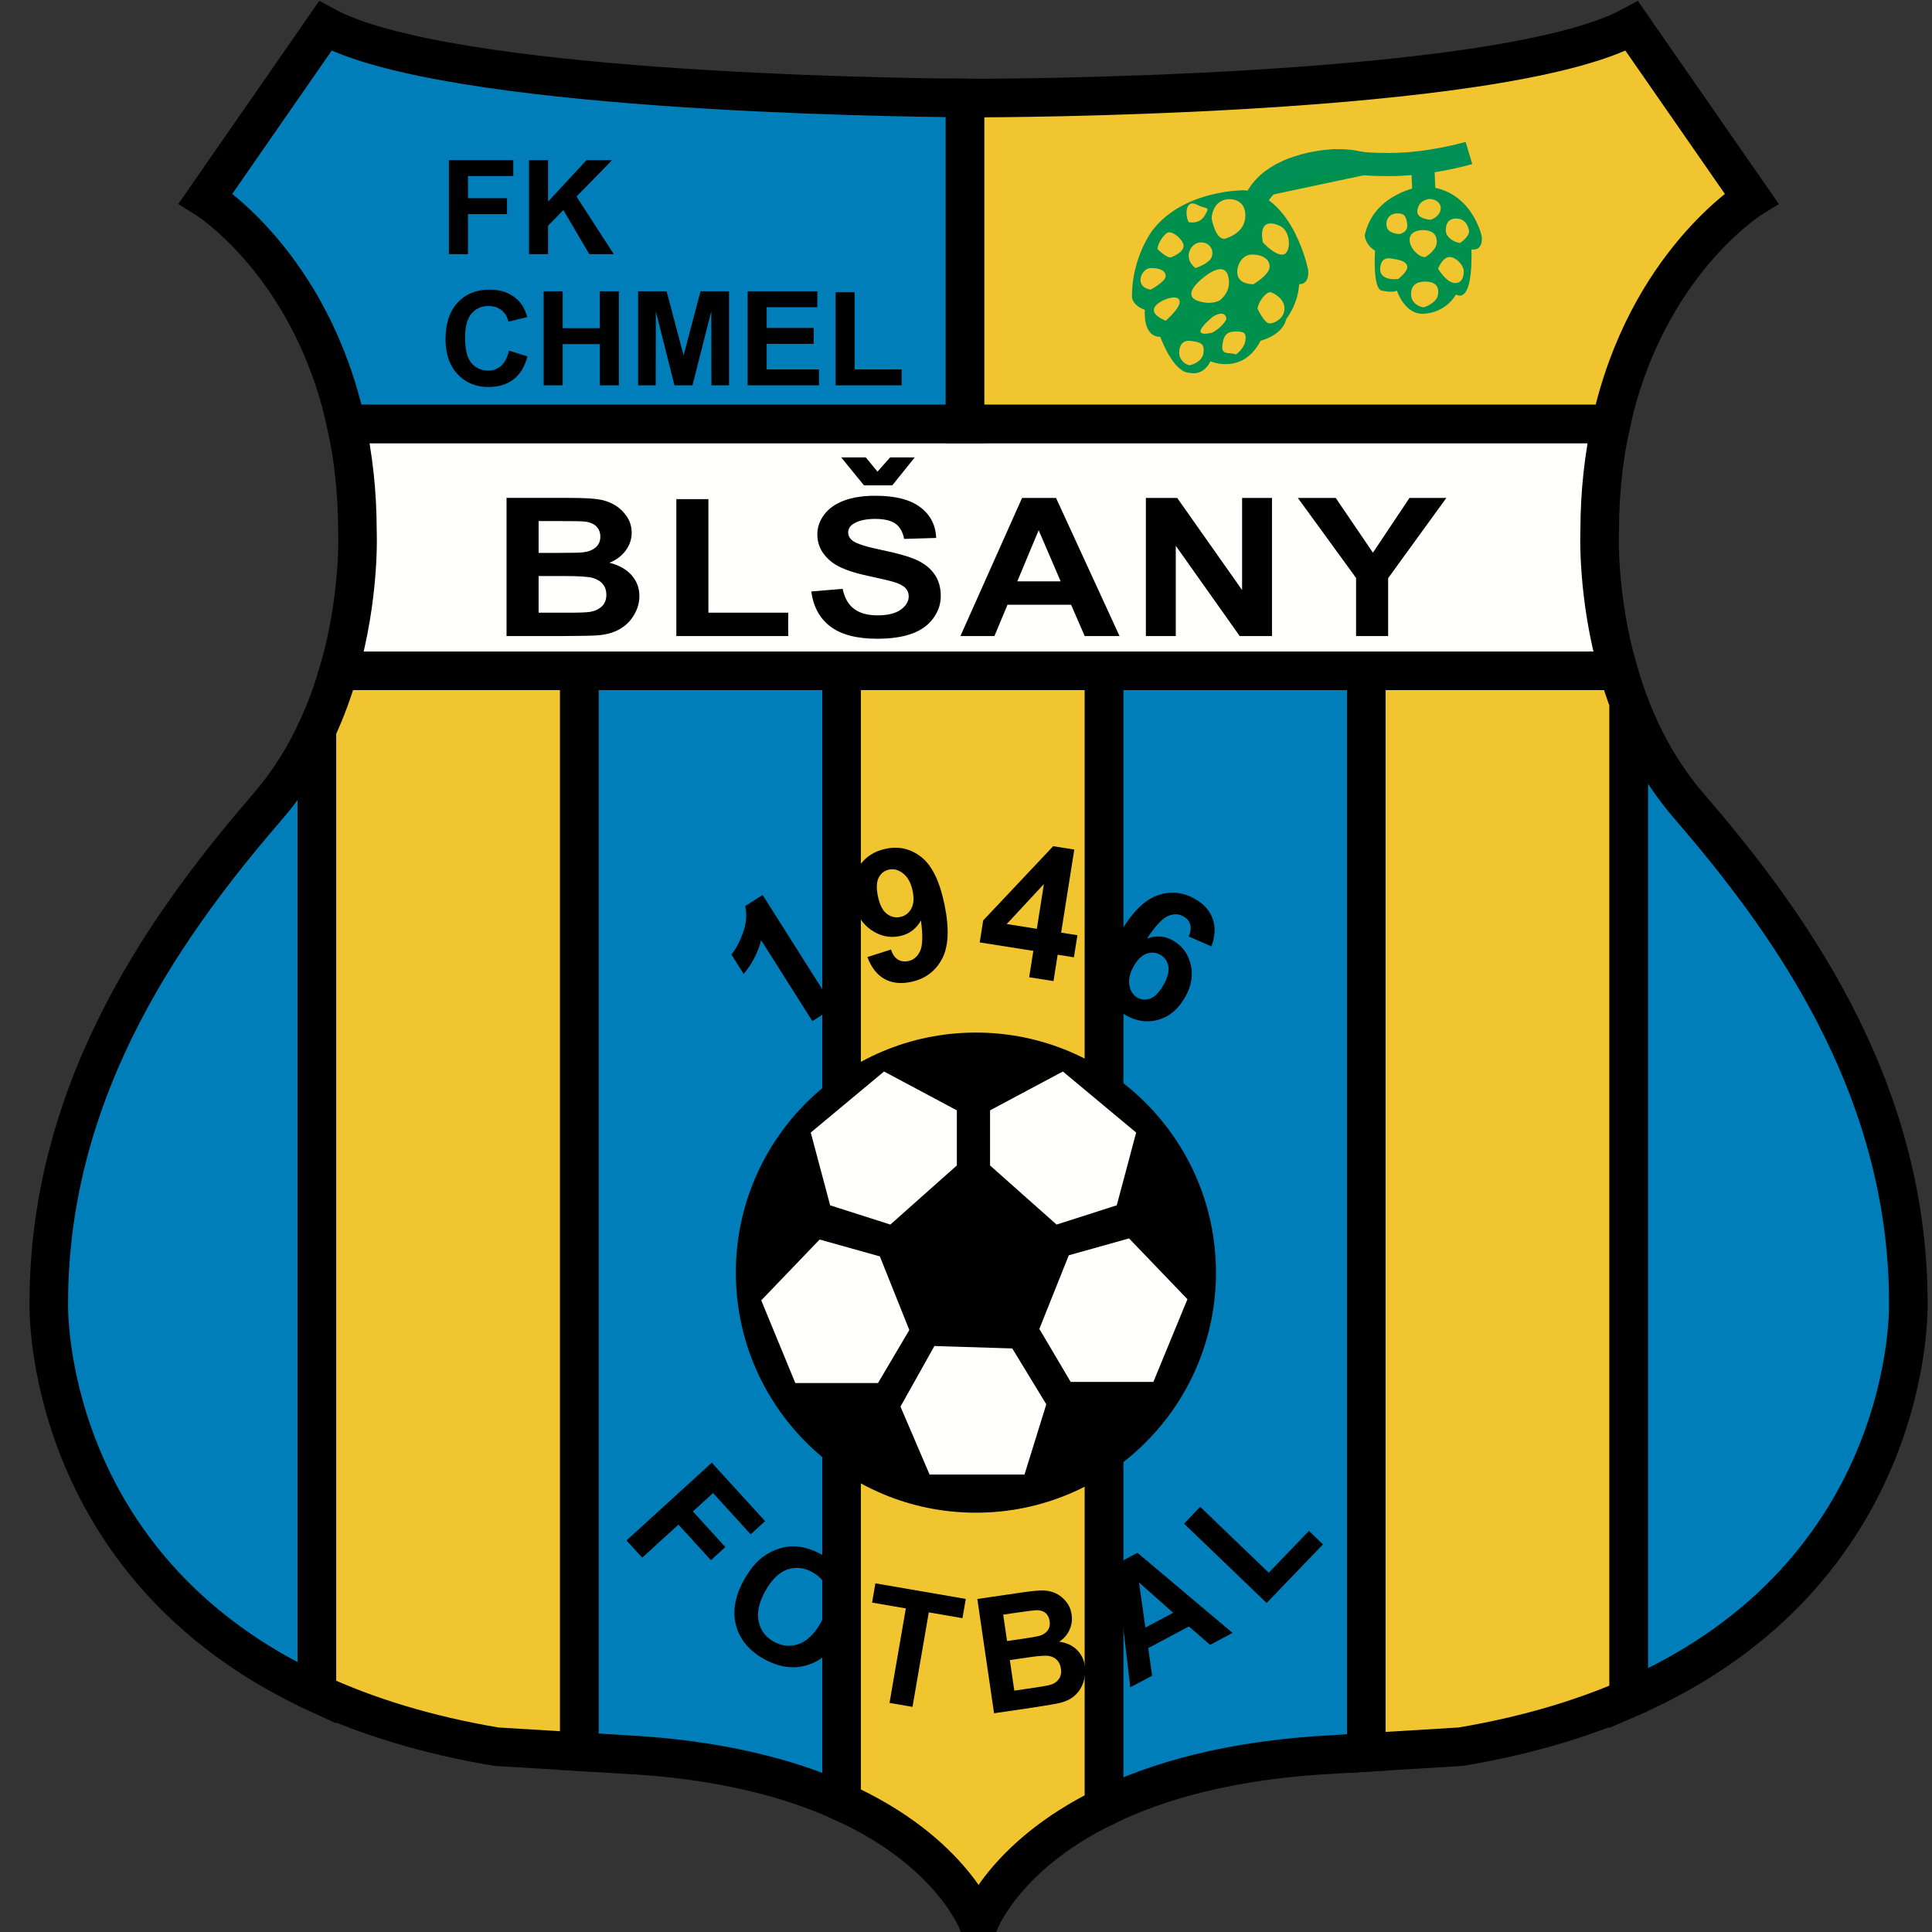 <?xml version="1.0" encoding="iso-8859-1"?>
<!-- Generator: Adobe Illustrator 24.0.1, SVG Export Plug-In . SVG Version: 6.00 Build 0)  -->
<svg version="1.1" id="Vectorportal.com" xmlns="http://www.w3.org/2000/svg" xmlns:xlink="http://www.w3.org/1999/xlink" x="0px"
	 y="0px" viewBox="0 0 600 600" style="enable-background:new 0 0 600 600;" xml:space="preserve">
<rect x="0" y="0" width="600" height="600" fill="#333333" stroke="none"/>
<path style="fill:#007EB9;stroke:#000000;stroke-width:11.981;" d="M179.894,208.324c0,32.491,0,116.852,0,335.685l13.778,0.837
	c29.654,1.521,51.566,7.389,67.694,14.69c0-223.604,0-314.384,0-351.211H179.894z"/>
<path style="fill:#007EB9;stroke:#000000;stroke-width:11.981;" d="M592.644,404.666c0-68.293-38.339-119.813-68.292-154.558
	c-8.57-9.941-14.481-21.157-18.571-32.104c0,37.376,0,121.26,0,309.471C595.288,488.582,592.644,404.666,592.644,404.666z"/>
<path style="fill:#007EB9;stroke:#000000;stroke-width:11.981;" d="M83.444,250.108c-29.952,34.745-68.292,86.265-68.292,154.558
	c0,0-2.564,81.64,83.269,121.189c0-171.333,0-256.72,0-299.253C94.65,234.717,89.779,242.762,83.444,250.108z"/>
<path style="fill:#007EB9;stroke:#000000;stroke-width:11.981;" d="M342.839,208.324c0,38.544,0,131.042,0,352.897
	c16.413-8.07,39.374-14.738,71.286-16.375l10.186-0.616c0-204.551,0-295.49,0-335.906H342.839z"/>
<path style="fill:#F0C52F;stroke:#000000;stroke-width:11.981;" d="M105.206,208.324c-1.714,5.956-3.933,12.136-6.785,18.277
	c0,42.533,0,127.92,0,299.253c15.51,7.15,33.892,12.927,55.712,16.595l25.76,1.56c0-218.833,0-303.194,0-335.685H105.206z"/>
<path style="fill:#F0C52F;stroke:#000000;stroke-width:11.981;" d="M424.311,544.229l29.353-1.78
	c20.154-3.388,37.382-8.573,52.117-14.974c0-188.211,0-272.096,0-309.471c-1.219-3.265-2.277-6.504-3.19-9.681h-78.279
	C424.311,248.739,424.311,339.679,424.311,544.229z"/>
<path style="fill:#F0C52F;stroke:#000000;stroke-width:11.981;" d="M261.366,208.324c0,36.827,0,127.608,0,351.211
	c34.694,15.699,42.533,38.028,42.533,38.028s7.284-20.778,38.94-36.343c0-221.854,0-314.352,0-352.897H261.366z"/>
<path style="fill:#FFFFFC;stroke:#000000;stroke-width:11.981;" d="M107.497,131.644c2.178,9.94,3.504,21.029,3.504,33.399
	c0,0,0.941,19.883-5.795,43.281h74.688h81.472h81.473h81.473h78.279c-6.737-23.398-5.795-43.281-5.795-43.281
	c0-12.37,1.327-23.459,3.505-33.399H299.705H107.497z"/>
<path style="fill:#007EB9;stroke:#000000;stroke-width:11.981;" d="M63.875,61.604c0,0,32.72,20.282,43.622,70.04h192.208
	c0-23.624,0-56.266,0-101.211c-25.624-0.184-161.484-2.117-198.689-22.345L63.875,61.604z"/>
<path style="fill:#F0C52F;stroke:#000000;stroke-width:11.981;" d="M500.301,131.644c10.901-49.758,43.621-70.04,43.621-70.04
	L506.78,8.088c-41.135,22.366-202.882,22.366-202.882,22.366s-1.487-0.002-4.193-0.021c0,44.945,0,77.587,0,101.211H500.301z"/>
<g>
	<path d="M172.968,161.821c4.668,0,7.495,0.046,8.479,0.134c1.653,0.181,2.899,0.683,3.736,1.509
		c0.839,0.827,1.258,1.898,1.258,3.216c0,1.385-0.488,2.496-1.458,3.333c-0.974,0.838-2.309,1.347-4.006,1.525
		c-0.938,0.113-3.34,0.167-7.205,0.167h-6.501v-9.885H172.968z M157.31,197.541h16.766c6.34-0.022,10.336-0.113,11.995-0.269
		c2.643-0.269,4.866-0.952,6.668-2.052c1.805-1.1,3.227-2.569,4.267-4.409c1.042-1.84,1.564-3.736,1.564-5.688
		c0-2.49-0.804-4.65-2.415-6.48c-1.608-1.827-3.91-3.123-6.903-3.886c2.127-0.832,3.814-2.09,5.057-3.776
		c1.242-1.684,1.865-3.528,1.865-5.528c0-1.866-0.505-3.544-1.513-5.04c-1.01-1.494-2.271-2.692-3.784-3.59
		c-1.513-0.898-3.225-1.489-5.143-1.771c-1.916-0.279-4.825-0.421-8.724-0.421H157.31V197.541z M175.304,178.896
		c4.523,0,7.466,0.2,8.822,0.6c1.353,0.401,2.392,1.047,3.109,1.936c0.717,0.891,1.077,1.981,1.077,3.272
		c0,1.514-0.467,2.714-1.396,3.604c-0.93,0.892-2.136,1.457-3.613,1.703c-0.964,0.178-3.238,0.266-6.823,0.266h-9.21v-11.381
		H175.304z"/>
	<path d="M210.042,197.541v-42.533h9.957v35.269h24.789v7.264H210.042z"/>
	<path d="M251.957,183.687l9.734-0.824c0.586,2.826,1.771,4.905,3.561,6.238c1.787,1.335,4.2,2,7.237,2
		c3.218,0,5.643-0.594,7.274-1.782c1.63-1.189,2.447-2.566,2.447-4.137c0-1.009-0.344-1.872-1.029-2.59
		c-0.684-0.718-1.879-1.334-3.585-1.851c-1.167-0.359-3.827-0.988-7.978-1.887c-5.342-1.145-9.091-2.561-11.245-4.248
		c-3.03-2.362-4.544-5.241-4.544-8.639c0-2.203,0.71-4.254,2.136-6.155c1.425-1.9,3.479-3.351,6.159-4.353
		c2.682-1,5.917-1.5,9.71-1.5c6.191,0,10.851,1.188,13.982,3.565c3.129,2.376,4.773,5.556,4.929,9.539l-9.959,0.3
		c-0.426-2.208-1.337-3.794-2.734-4.762c-1.396-0.968-3.494-1.453-6.288-1.453c-2.884,0-5.142,0.518-6.774,1.552
		c-1.052,0.677-1.577,1.565-1.577,2.666c0,1.014,0.493,1.893,1.479,2.635c1.254,0.901,4.299,1.852,9.135,2.85
		c4.837,0.999,8.415,2.032,10.734,3.099c2.318,1.065,4.131,2.52,5.442,4.358c1.309,1.84,1.965,4.116,1.965,6.831
		c0,2.468-0.788,4.774-2.363,6.917c-1.574,2.143-3.8,3.73-6.68,4.762c-2.877,1.031-6.465,1.547-10.76,1.547
		c-6.252,0-11.053-1.245-14.404-3.736C254.609,192.137,252.608,188.491,251.957,183.687z M261.241,142.054h7.639l3.631,4.417
		l3.932-4.417h7.639l-6.984,8.685h-8.772L261.241,142.054z"/>
	<path d="M315.931,180.543l6.633-15.875l6.827,15.875H315.931z M327.958,154.633h-10.544l-19.148,42.908h10.561l4.067-9.735h19.737
		l4.233,9.735h10.824L327.958,154.633z"/>
	<path d="M355.865,197.541v-42.908h9.721l20.157,28.604v-28.604h9.286v42.908h-10.025l-19.853-28.043v28.043H355.865z"/>
	<path d="M421.14,197.541v-18.053l-18.083-24.855h11.758l11.562,17.009l11.351-17.009h11.455l-18.085,24.924v17.984H421.14z"/>
</g>
<g>
	<path d="M139.413,78.928V49.723h19.993v4.943h-14.077v6.889h12.131v4.941h-12.131v12.432H139.413z"/>
	<path d="M164.296,78.928V49.723h5.915v12.885l11.953-12.885h7.929L179.046,61.04l11.572,17.888h-7.608l-8.057-13.697l-4.741,4.856
		v8.84H164.296z"/>
	<path d="M158.059,108.88l5.766,1.797c-0.877,3.218-2.336,5.607-4.377,7.168c-2.04,1.562-4.628,2.342-7.765,2.342
		c-3.882,0-7.072-1.327-9.571-3.981c-2.499-2.653-3.747-6.284-3.747-10.886c0-4.871,1.254-8.651,3.769-11.344
		c2.511-2.694,5.816-4.042,9.912-4.042c3.575,0,6.479,1.055,8.713,3.163c1.33,1.247,2.326,3.038,2.99,5.373l-5.841,1.423
		c-0.345-1.503-1.068-2.692-2.165-3.563c-1.1-0.87-2.435-1.306-4.004-1.306c-2.17,0-3.93,0.777-5.282,2.326
		c-1.351,1.549-2.026,4.06-2.026,7.53c0,3.683,0.662,6.305,1.989,7.869c1.327,1.563,3.051,2.344,5.174,2.344
		c1.563,0,2.91-0.5,4.038-1.5C156.759,112.598,157.568,111.026,158.059,108.88z"/>
	<path d="M168.832,119.664V90.46h5.916v11.456h11.531V90.46h5.915v29.204h-5.915v-12.806h-11.531v12.806H168.832z"/>
	<path d="M198.175,119.664V90.46h8.849l5.265,19.919l5.263-19.919h8.854v29.204h-5.467l-0.038-22.99l-5.857,22.99h-5.593
		l-5.772-22.99l-0.039,22.99H198.175z"/>
	<path d="M232.183,119.664V90.46h21.642v4.942H238.1v6.439h14.602v4.942H238.1v7.938h16.249v4.942H232.183z"/>
	<path d="M259.503,119.664V90.759h5.915v23.963h14.602v4.942H259.503z"/>
</g>
<path d="M303.077,469.783c41.173,0,74.552-33.38,74.552-74.552c0-41.173-33.379-74.555-74.552-74.555
	c-41.175,0-74.554,33.382-74.554,74.555C228.523,436.403,261.902,469.783,303.077,469.783z"/>
<g>
	<path d="M258.954,312.887l-6.669,4.221l-15.905-25.129c-0.994,3.817-2.798,7.323-5.415,10.504l-3.828-6.051
		c1.379-1.669,2.587-3.946,3.621-6.826c1.033-2.881,1.26-5.624,0.677-8.226l5.41-3.422L258.954,312.887z"/>
	<path d="M282.972,282.255c-0.78,1.384-1.913,2.226-3.399,2.526c-1.543,0.314-2.952-0.033-4.229-1.044
		c-1.272-1.011-2.177-2.821-2.708-5.429c-0.522-2.569-0.427-4.512,0.289-5.834c0.714-1.319,1.789-2.126,3.221-2.418
		c1.506-0.306,2.971,0.112,4.398,1.256c1.427,1.142,2.395,2.961,2.903,5.457C283.912,279.046,283.751,280.876,282.972,282.255z
		 M274.652,304.004c2.286,1.283,5.007,1.607,8.167,0.963c4.384-0.894,7.612-3.249,9.684-7.074c2.071-3.823,2.355-9.425,0.853-16.801
		c-1.473-7.251-3.845-12.193-7.113-14.826c-3.271-2.631-6.95-3.53-11.043-2.699c-3.764,0.766-6.606,2.648-8.529,5.65
		c-1.92,3-2.467,6.546-1.635,10.639c0.8,3.929,2.601,6.884,5.402,8.866c2.801,1.981,5.791,2.648,8.967,2.002
		c2.918-0.592,5.122-2.218,6.606-4.872c0.631,4.691,0.532,7.881-0.288,9.577c-0.822,1.696-2.031,2.708-3.627,3.031
		c-1.267,0.258-2.361,0.099-3.281-0.479c-0.919-0.577-1.628-1.607-2.121-3.096l-7.319,2.347
		C270.605,300.464,272.365,302.723,274.652,304.004z"/>
	<path d="M312.647,286.972l11.548-12.425l-2.196,13.906L312.647,286.972z M327.173,304.685l1.292-8.189l5.05,0.799l1.082-6.856
		l-5.051-0.797l4.082-25.81l-6.553-1.034l-21.733,23.048l-1.078,6.827l16.649,2.632l-1.292,8.186L327.173,304.685z"/>
	<path d="M356.131,296.156c1.5-0.511,2.908-0.388,4.222,0.367c1.364,0.781,2.191,1.97,2.483,3.569
		c0.29,1.602-0.229,3.564-1.56,5.884c-1.292,2.256-2.646,3.64-4.057,4.146c-1.41,0.506-2.751,0.396-4.016-0.329
		c-1.314-0.753-2.137-2.029-2.466-3.822c-0.331-1.798,0.141-3.806,1.415-6.029C353.305,297.928,354.629,296.668,356.131,296.156z
		 M376.609,285.344c-0.907-2.538-2.719-4.582-5.431-6.135c-3.865-2.214-7.833-2.569-11.909-1.065
		c-4.074,1.505-7.982,5.526-11.73,12.07c-3.658,6.38-5.129,11.633-4.409,15.763c0.719,4.133,2.881,7.23,6.482,9.295
		c3.358,1.925,6.745,2.399,10.153,1.419c3.404-0.98,6.155-3.298,8.247-6.951c1.975-3.441,2.564-6.831,1.772-10.175
		c-0.788-3.343-2.611-5.831-5.47-7.47c-2.533-1.451-5.229-1.659-8.087-0.622c2.611-3.957,4.792-6.299,6.532-7.025
		c1.742-0.729,3.336-0.679,4.782,0.15c1.087,0.622,1.785,1.454,2.096,2.493c0.308,1.041,0.157,2.29-0.462,3.747l7.042,3.063
		C377.388,290.732,377.517,287.879,376.609,285.344z"/>
	<path d="M194.574,478.395l26.48-24.143l16.554,18.154l-4.481,4.083l-11.678-12.805l-6.268,5.711l10.082,11.059l-4.48,4.08
		l-10.079-11.053l-11.254,10.262L194.574,478.395z"/>
	<path d="M244.457,487.447c2.583-0.915,5.182-0.652,7.796,0.78c2.614,1.438,4.223,3.476,4.829,6.11
		c0.607,2.638-0.081,5.759-2.057,9.357c-2.001,3.645-4.312,5.927-6.935,6.858c-2.619,0.931-5.195,0.703-7.723-0.684
		c-2.529-1.389-4.11-3.45-4.744-6.188c-0.635-2.737,0.024-5.888,1.979-9.441C239.587,490.626,241.871,488.361,244.457,487.447z
		 M228.619,504.91c1.193,4.362,4.127,7.824,8.797,10.39c4.614,2.533,9.083,3.125,13.414,1.779c4.329-1.352,7.885-4.563,10.67-9.632
		c2.808-5.114,3.612-9.868,2.41-14.267c-1.203-4.398-4.117-7.866-8.746-10.406c-2.557-1.405-5.04-2.229-7.452-2.477
		c-1.809-0.194-3.68,0.004-5.614,0.597c-1.933,0.595-3.696,1.495-5.289,2.703c-2.15,1.645-4.103,4.067-5.86,7.267
		C228.203,495.863,227.426,500.545,228.619,504.91z"/>
	<path d="M276.251,528.854l5.062-29.347l-10.481-1.809l1.03-5.977l28.071,4.84l-1.03,5.977l-10.457-1.805l-5.062,29.348
		L276.251,528.854z"/>
	<path d="M315.662,500.837c3.37-0.493,5.421-0.749,6.143-0.775c1.212-0.027,2.176,0.257,2.88,0.854
		c0.705,0.594,1.137,1.444,1.298,2.54c0.167,1.147-0.048,2.121-0.646,2.927c-0.598,0.805-1.502,1.367-2.707,1.692
		c-0.665,0.181-2.394,0.477-5.186,0.886l-4.694,0.684l-1.2-8.204L315.662,500.837z M308.713,532.067l12.08-1.769
		c4.559-0.699,7.429-1.203,8.603-1.505c1.873-0.489,3.394-1.283,4.56-2.385c1.166-1.103,2.014-2.472,2.539-4.108
		c0.524-1.634,0.672-3.258,0.436-4.872c-0.299-2.051-1.145-3.747-2.524-5.094c-1.387-1.346-3.207-2.176-5.457-2.489
		c1.427-0.918,2.489-2.14,3.182-3.658c0.694-1.519,0.918-3.106,0.673-4.771c-0.224-1.534-0.788-2.863-1.696-3.988
		c-0.904-1.131-1.959-1.986-3.154-2.568c-1.2-0.582-2.507-0.889-3.919-0.921c-1.417-0.031-3.527,0.156-6.332,0.568l-14.185,2.075
		L308.713,532.067z M319.397,514.704c3.261-0.479,5.4-0.618,6.43-0.419c1.025,0.192,1.851,0.624,2.476,1.292
		c0.625,0.667,1.019,1.534,1.174,2.598c0.183,1.259-0.005,2.313-0.565,3.16c-0.56,0.848-1.356,1.447-2.395,1.796
		c-0.674,0.247-2.3,0.561-4.882,0.939l-6.633,0.971l-1.388-9.49L319.397,514.704z"/>
	<path d="M355.712,505.46l-1.984-14.013l10.611,9.416L355.712,505.46z M353.251,482.232l-6.753,3.596l4.529,38.186l6.773-3.607
		l-1.217-8.57l12.641-6.735l6.591,5.712l6.944-3.703L353.251,482.232z"/>
	<path d="M393.368,497.826l-25.651-24.642l5.016-5.225l21.295,20.461l12.476-12.985l4.354,4.186L393.368,497.826z"/>
</g>
<g>
	<polygon style="fill:#FFFFFC;stroke:#000000;stroke-width:2.396;" points="330.235,331.331 306.273,344.109 306.273,362.481 
		327.84,381.65 347.809,375.261 354.199,351.3 	"/>
	<polygon style="fill:#FFFFFC;stroke:#000000;stroke-width:2.396;" points="274.394,331.331 298.356,344.109 298.356,362.481 
		276.79,381.65 256.82,375.261 250.43,351.3 	"/>
	<polygon style="fill:#FFFFFC;stroke:#000000;stroke-width:2.396;" points="331.032,388.841 321.45,412.804 331.832,430.373 
		358.989,430.373 370.173,403.218 351.001,383.25 	"/>
	<polygon style="fill:#FFFFFC;stroke:#000000;stroke-width:2.396;" points="274.144,389.189 283.729,413.151 273.347,430.724 
		246.189,430.724 235.006,403.568 254.176,383.6 	"/>
	<polygon style="fill:#FFFFFC;stroke:#000000;stroke-width:2.396;" points="289.499,416.796 315.059,417.596 326.24,435.968 
		319.051,459.128 287.901,459.128 278.315,436.765 	"/>
</g>
<path style="fill:#00904E;stroke:#008F55;stroke-width:7.189;" d="M456.189,47.506c0,0-11.984,3.595-24.764,3.595
	c-12.781,0-7.986-1.199-16.773-1.199c0,0-18.372,0.4-24.361,11.582"/>
<line style="fill:#00904E;stroke:#008F55;stroke-width:7.189;" x1="441.81" y1="50.302" x2="442.207" y2="59.887"/>
<path style="fill:#00904E;" d="M406.265,83.85c0.4,4.792-2.794,4.393-2.794,4.393c-0.401,6.39-3.995,10.784-3.995,10.784
	c-1.2,5.192-7.988,6.787-7.988,6.787c-5.589,10.784-15.576,6.391-15.576,6.391c-2.396,4.793-6.39,3.595-6.39,3.595
	c-5.19,0-9.185-11.183-9.185-11.183c-5.589,0-4.792-8.386-4.792-8.386c-4.393-1.598-3.995-4.392-3.995-4.392
	c0-11.982,6.392-20.369,6.392-20.369c9.984-12.781,28.754-12.381,28.754-12.381C401.872,61.484,406.265,83.85,406.265,83.85z
	 M369.137,68.982c0,0,3.355,0.84,5.031-2.096c1.679-2.937,0.839-1.678-2.515-3.355C368.299,61.855,367.879,66.465,369.137,68.982z
	 M376.264,67.726c0,0,1.258,7.548,4.615,6.289c3.354-1.258,5.87-3.355,5.87-7.128c0-3.775-2.517-5.032-5.034-5.032
	C379.202,61.855,376.684,63.531,376.264,67.726z M392.2,75.273c0,0,3.774,4.192,6.291,3.772c2.515-0.419,2.515-7.128-0.84-8.805
	C394.296,68.563,390.942,68.982,392.2,75.273z M359.49,77.369c0,0,2.936,2.938,4.195,2.517c1.26-0.42,4.613-2.097,3.775-4.194
	c-0.841-2.097-3.775-4.194-5.034-3.354C361.168,73.176,359.49,75.692,359.49,77.369z M371.232,83.24c0,0,4.195-1.258,5.031-3.354
	c0.838-2.097-0.417-4.612-3.354-4.612C369.973,75.273,367.039,79.886,371.232,83.24z M389.264,88.272c0,0,5.032-2.935,5.032-5.451
	c0-2.515-2.516-3.775-5.452-3.775c-2.934,0-4.611,2.936-4.611,5.453C384.232,87.014,386.329,88.272,389.264,88.272z M390.523,95.82
	c0,0,2.095,4.613,3.773,4.613c1.679,0,4.615-1.677,4.615-4.613c0-2.935-2.937-4.612-4.194-5.031
	C393.457,90.37,390.942,93.305,390.523,95.82z M376.684,98.337c0,0-8.385,6.708-0.42,5.033c0,0,2.938-1.259,4.615-4.194
	C380.879,99.176,380.879,95.82,376.684,98.337z M383.815,110.078c0,0,2.514-1.677,2.934-4.194c0.42-2.514-0.42-2.935-2.934-2.935
	c-2.521,0-3.777,0.84-4.195,4.194C379.202,110.497,381.715,109.239,383.815,110.078z M369.553,113.432c0,0,3.777-0.838,4.194-3.772
	c0.421-2.936-0.837-3.355-3.774-3.776c-2.934-0.419-3.773,1.678-3.773,3.776C366.199,111.756,368.299,113.432,369.553,113.432z
	 M362.006,99.595c0,0,2.518-2.098,3.774-4.193c1.259-2.097,0.419-3.356-2.095-2.937C361.168,92.885,354.038,96.241,362.006,99.595z
	 M357.395,89.949c0,0,4.611-2.517,4.611-4.192c0-1.679-1.675-2.517-4.611-2.517C354.46,83.24,351.943,89.111,357.395,89.949z
	 M378.781,93.305c0,0,4.193-2.935,2.514-7.968c-0.794-2.387-3.354-2.516-7.548,0.839c-3.995,3.197-5.03,5.871-2.094,7.129
	C371.653,93.305,375.428,94.981,378.781,93.305z"/>
<path style="fill:#00904E;" d="M460.182,73.466c0.398,4.792-3.196,3.994-3.196,3.994c0.398,17.972-4.791,13.977-4.791,13.977
	c-3.597,5.991-9.987,5.991-9.987,5.991c-5.989,0.4-8.386-7.188-8.386-7.188c-1.197,0.799-4.794,0-4.794,0
	c-2.794-0.798-1.997-12.38-1.997-12.38c-3.193-1.998-3.193-4.793-3.193-4.793c2.796-13.179,17.573-15.177,17.573-15.177
	C456.985,57.889,460.182,73.466,460.182,73.466z M434.621,72.668c0,0,2.794-0.401,2.396-3.195c-0.399-2.796-1.199-3.196-3.196-3.196
	c-1.996,0-3.593,1.598-3.195,3.994C431.025,72.668,434.621,72.668,434.621,72.668z M444.205,68.273c0,0,2.797-0.798,3.194-3.195
	c0.401-2.395-2.396-3.593-3.991-3.193c-1.599,0.4-2.795,1.197-3.198,3.193C439.81,67.075,441.41,67.875,444.205,68.273z
	 M442.608,79.856c0,0,3.594-1.997,3.594-4.792c0-2.797-1.997-3.594-4.392-3.594c-2.397,0-4.395,1.198-3.995,3.594
	C438.215,77.46,440.613,79.856,442.608,79.856z M434.221,86.646c0,0,3.194-2.398,2.797-3.994c-0.399-1.598-2.396-1.998-5.192-2.397
	c-2.798-0.399-3.196,1.997-3.196,3.595C428.629,85.446,430.228,87.045,434.221,86.646z M442.207,95.432c0,0,3.995-1.198,4.393-3.995
	c0.402-2.795-1.194-3.993-3.991-3.993c-2.798,0-4.394,1.198-4.394,3.993C438.215,94.234,441.013,95.432,442.207,95.432z
	 M446.6,83.45c0,0,2.398,3.994,4.795,4.394c2.398,0.399,3.195-1.598,3.195-3.595c0-1.996-2.794-4.792-4.792-4.392
	C447.801,80.255,446.6,83.45,446.6,83.45z M453.39,75.463c0,0,3.197-1.997,2.8-3.994c-0.402-1.997-1.6-3.594-3.995-3.594
	c-2.396,0-3.196,1.598-3.196,3.594C448.998,73.466,450.994,75.064,453.39,75.463z"/>
</svg>
